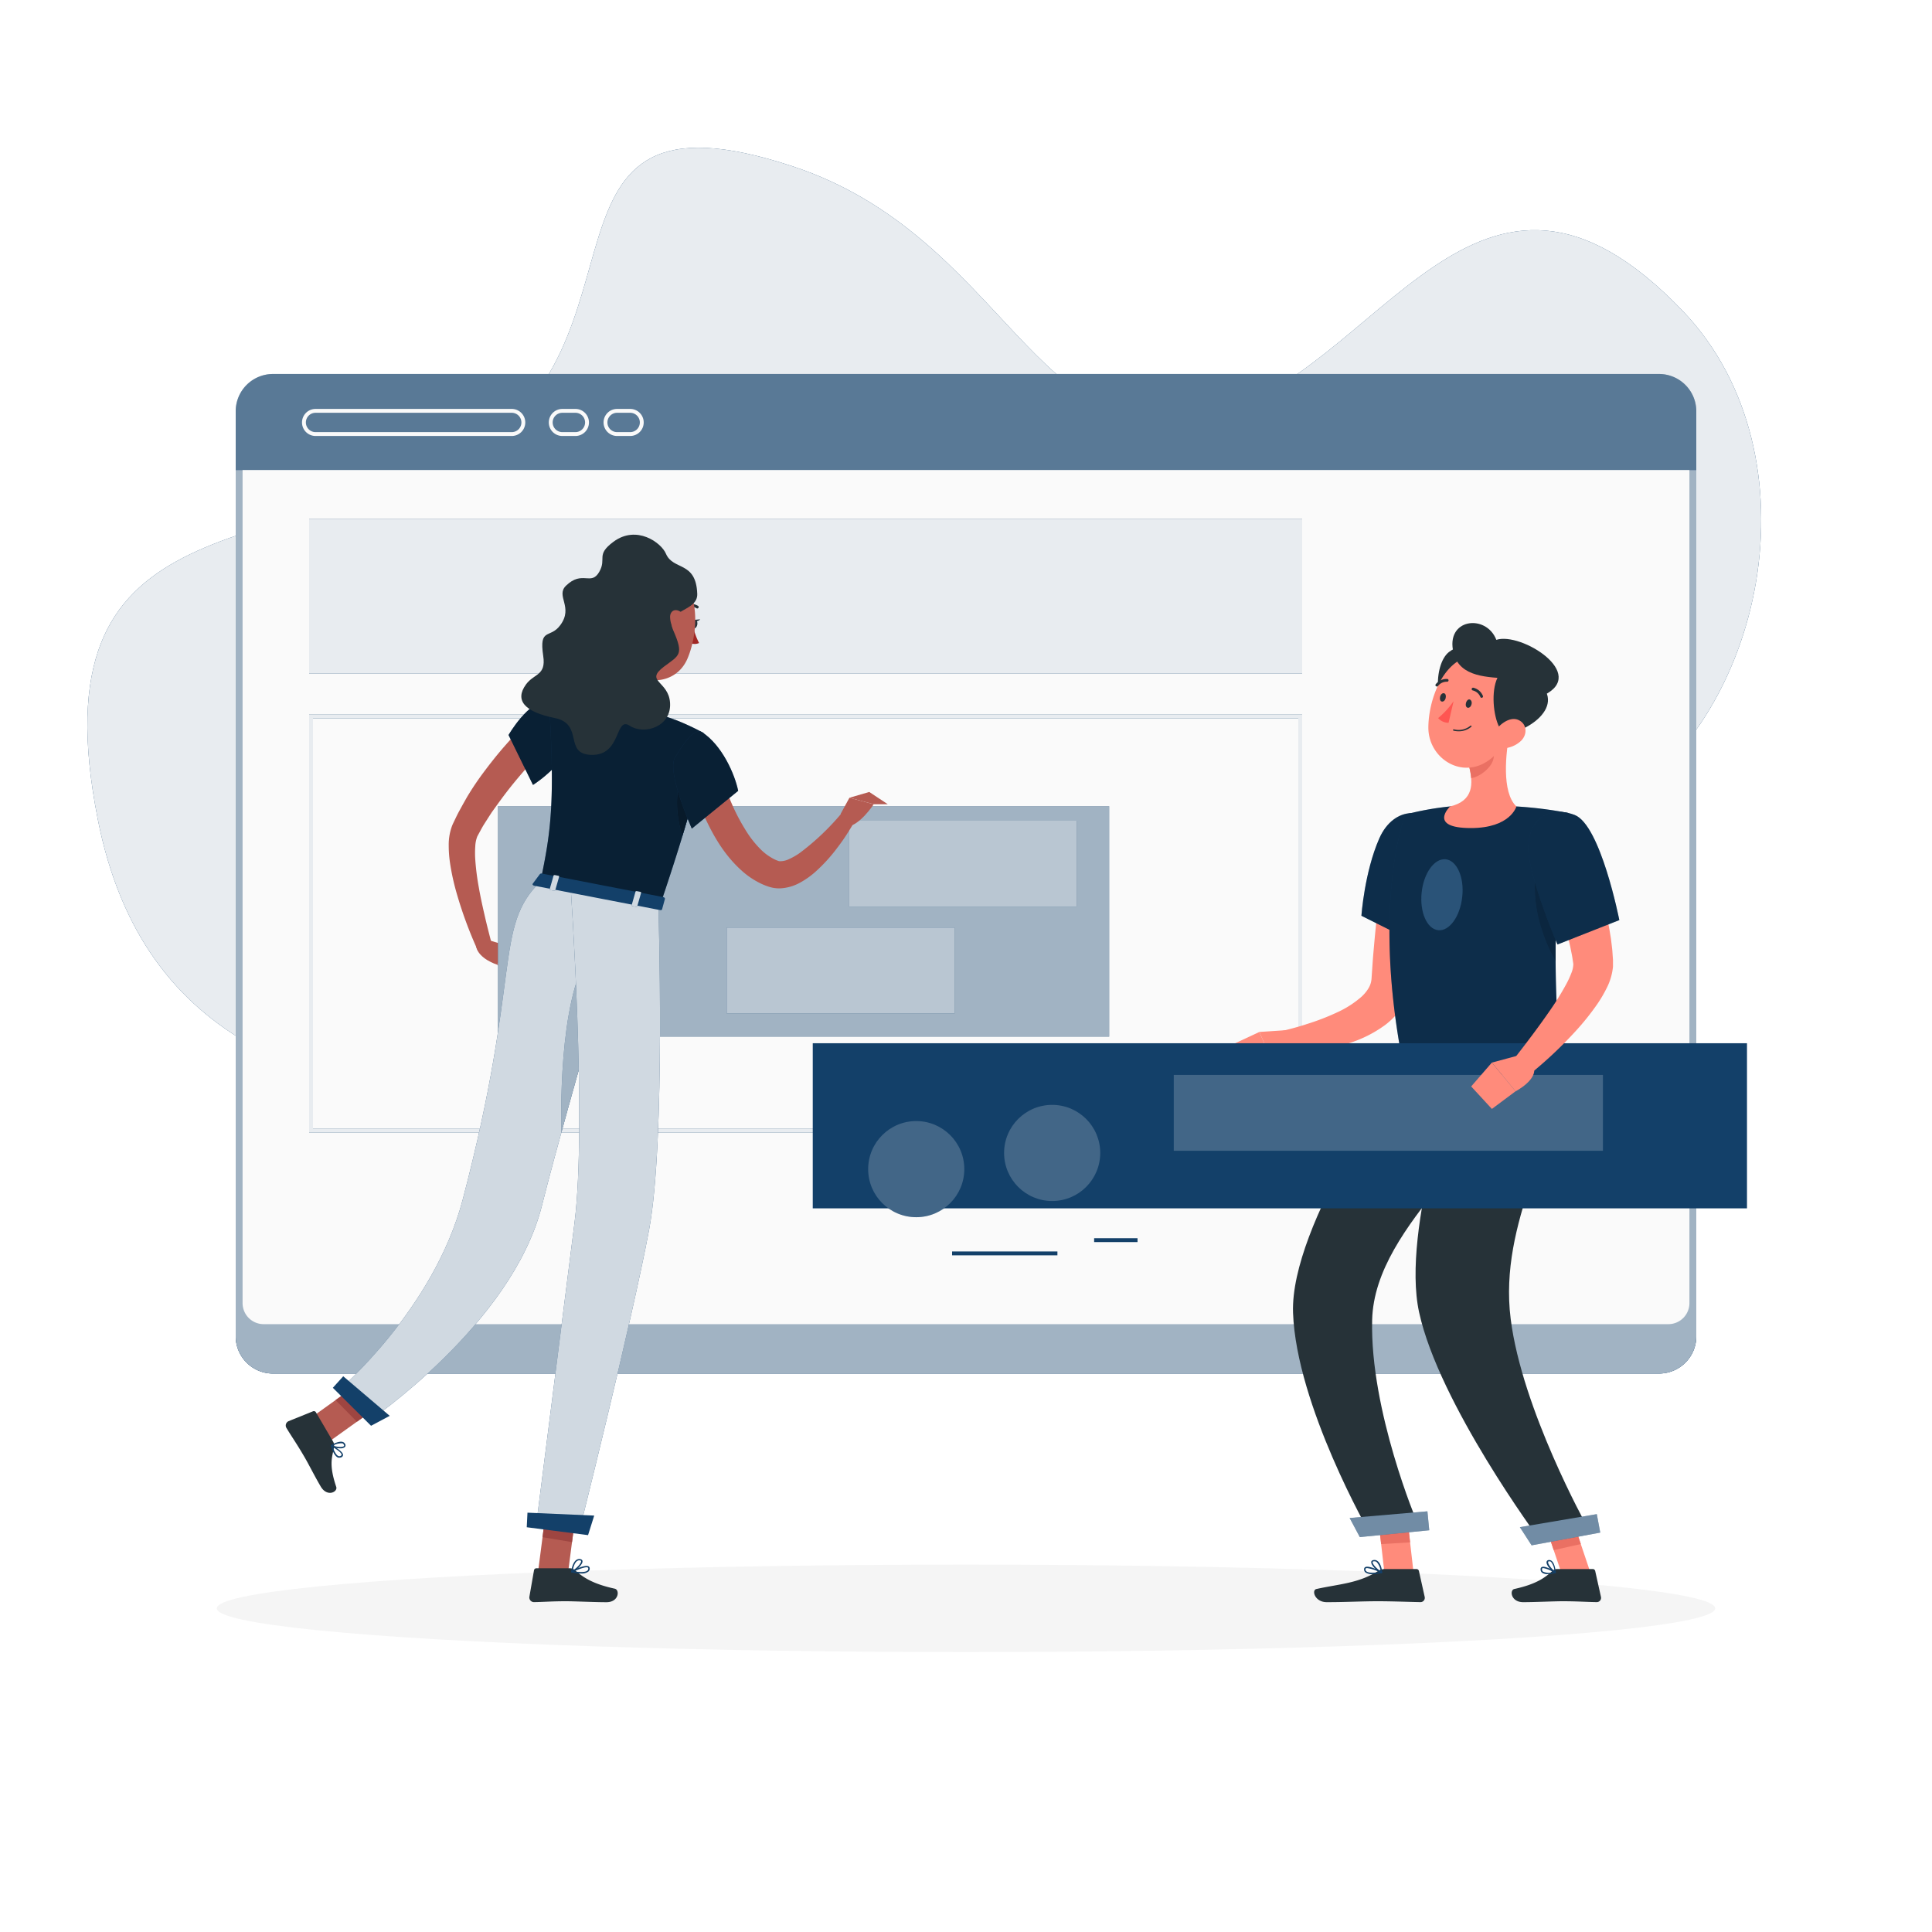 <svg class="animated" id="freepik_stories-setup" xmlns="http://www.w3.org/2000/svg" viewBox="0 0 500 500" version="1.1" xmlns:xlink="http://www.w3.org/1999/xlink" xmlns:svgjs="http://svgjs.com/svgjs"><style>svg#freepik_stories-setup:not(.animated) .animable {opacity: 0;}svg#freepik_stories-setup.animated #freepik--background-simple--inject-569 {animation: 6s Infinite  linear heartbeat;animation-delay: 0s;}svg#freepik_stories-setup.animated #freepik--Window--inject-569 {animation: 6s Infinite  linear floating;animation-delay: 0s;}svg#freepik_stories-setup.animated #freepik--Character--inject-569 {animation: 6s Infinite  linear wind;animation-delay: 0s;}svg#freepik_stories-setup.animated #freepik--character--inject-569 {animation: 6s Infinite  linear wind;animation-delay: 0s;}            @keyframes heartbeat {                0% {                    transform: scale(1);                }                10% {                    transform: scale(1.1);                }                30% {                    transform: scale(1);                }                40% {                    transform: scale(1);                }                50% {                    transform: scale(1.1);                }                60% {                    transform: scale(1);                }                100% {                    transform: scale(1);                }            }                    @keyframes floating {                0% {                    opacity: 1;                    transform: translateY(0px);                }                50% {                    transform: translateY(-10px);                }                100% {                    opacity: 1;                    transform: translateY(0px);                }            }                    @keyframes wind {                0% {                    transform: rotate( 0deg );                }                25% {                    transform: rotate( 1deg );                }                75% {                    transform: rotate( -1deg );                }            }        </style><g id="freepik--background-simple--inject-569" class="animable" style="transform-origin: 239.206px 163.12px;"><path d="M119.7,117.94c-51,26.76-110.49,12.37-94.41,94,11.76,59.77,58.45,71.76,110.17,75.24,54.27,3.66,86-4.2,126.71-35.89,50.35-39.18,101.8-12.16,153.49-41,41.57-23.2,55.19-92.65,20-129.64C382,24.41,357.3,97.25,312.49,108.05,268.24,118.71,259.86,61,205,43,132.87,19.26,172,90.47,119.7,117.94Z" style="fill: #134069; transform-origin: 239.206px 163.12px;" id="elr9i13xv0nrp" class="animable"></path><g id="el55mjkasr1zh"><path d="M119.7,117.94c-51,26.76-110.49,12.37-94.41,94,11.76,59.77,58.45,71.76,110.17,75.24,54.27,3.66,86-4.2,126.71-35.89,50.35-39.18,101.8-12.16,153.49-41,41.57-23.2,55.19-92.65,20-129.64C382,24.41,357.3,97.25,312.49,108.05,268.24,118.71,259.86,61,205,43,132.87,19.26,172,90.47,119.7,117.94Z" style="fill: rgb(255, 255, 255); opacity: 0.9; transform-origin: 239.206px 163.12px;" class="animable" id="elek5f1sru91j"></path></g></g><g id="freepik--Shadow--inject-569" class="animable" style="transform-origin: 250px 416.24px;"><ellipse cx="250" cy="416.24" rx="193.89" ry="11.32" style="fill: rgb(245, 245, 245); transform-origin: 250px 416.24px;" id="el8vlq56tws66" class="animable"></ellipse></g><g id="freepik--Window--inject-569" class="animable" style="transform-origin: 250px 226.13px;"><path d="M429.39,96.79H70.62A9.65,9.65,0,0,0,61,106.4V345.86a9.64,9.64,0,0,0,9.62,9.61H429.39a9.64,9.64,0,0,0,9.61-9.61V106.4A9.65,9.65,0,0,0,429.39,96.79Z" style="fill: #134069; transform-origin: 250px 226.13px;" id="elokxk2levs" class="animable"></path><g id="elf0wo9840cve"><path d="M429.39,96.79H70.62A9.65,9.65,0,0,0,61,106.4V345.86a9.64,9.64,0,0,0,9.62,9.61H429.39a9.64,9.64,0,0,0,9.61-9.61V106.4A9.65,9.65,0,0,0,429.39,96.79Z" style="fill: rgb(255, 255, 255); opacity: 0.3; transform-origin: 250px 226.13px;" class="animable" id="elb7kt23w52dt"></path></g><path d="M132.44,112.83H81.66a3.5,3.5,0,0,1,0-7h50.78a3.5,3.5,0,0,1,0,7Zm-50.78-6a2.5,2.5,0,0,0,0,5h50.78a2.5,2.5,0,0,0,0-5Z" style="fill: rgb(250, 250, 250); transform-origin: 107.05px 109.33px;" id="elqviy5nap7yj" class="animable"></path><path d="M148.92,112.83h-3.39a3.5,3.5,0,0,1,0-7h3.39a3.5,3.5,0,0,1,0,7Zm-3.39-6a2.5,2.5,0,0,0,0,5h3.39a2.5,2.5,0,0,0,0-5Z" style="fill: rgb(250, 250, 250); transform-origin: 147.225px 109.33px;" id="el8rhzrbs6f24" class="animable"></path><path d="M163.09,112.83H159.7a3.5,3.5,0,0,1,0-7h3.39a3.5,3.5,0,0,1,0,7Zm-3.39-6a2.5,2.5,0,0,0,0,5h3.39a2.5,2.5,0,0,0,0-5Z" style="fill: rgb(250, 250, 250); transform-origin: 161.395px 109.33px;" id="els1tcxifwzsc" class="animable"></path><path d="M61,121.65V345.86a9.64,9.64,0,0,0,9.62,9.61H429.39a9.64,9.64,0,0,0,9.61-9.61V121.65Z" style="fill: #134069; transform-origin: 250px 238.56px;" id="elg6eyfvpndp6" class="animable"></path><g id="ela8vie57qo2l"><path d="M61,121.65V345.86a9.64,9.64,0,0,0,9.62,9.61H429.39a9.64,9.64,0,0,0,9.61-9.61V121.65Z" style="fill: rgb(255, 255, 255); opacity: 0.6; transform-origin: 250px 238.56px;" class="animable" id="elf54eh1p9id6"></path></g><path d="M62.78,121.65V337.23a5.45,5.45,0,0,0,5.45,5.46H431.77a5.45,5.45,0,0,0,5.45-5.46V121.65Z" style="fill: rgb(250, 250, 250); transform-origin: 250px 232.17px;" id="ell7sy0bxm81l" class="animable"></path><path d="M80,134.34v40H337v-40Z" style="fill: #134069; transform-origin: 208.5px 154.34px;" id="elldnjh9ojdqm" class="animable"></path><g id="elwy0rmb1sl1"><path d="M80,134.34v40H337v-40Z" style="fill: rgb(255, 255, 255); opacity: 0.9; transform-origin: 208.5px 154.34px;" class="animable" id="elnitlbqzie2g"></path></g><path d="M336,185.94v106.2H81V185.94H336m1-1H80v108.2H337V184.94Z" style="fill: #134069; transform-origin: 208.5px 239.04px;" id="el692xa4h41mk" class="animable"></path><g id="elzoecadcaqp"><path d="M336,185.94v106.2H81V185.94H336m1-1H80v108.2H337V184.94Z" style="fill: rgb(255, 255, 255); opacity: 0.9; transform-origin: 208.5px 239.04px;" class="animable" id="el9jsoukxz8ch"></path></g></g><g id="freepik--Character--inject-569" class="animable" style="transform-origin: 331.23px 287.945px;"><polygon points="365.82 406.94 358.28 406.94 356.27 389.47 363.82 389.47 365.82 406.94" style="fill: rgb(255, 139, 123); transform-origin: 361.045px 398.205px;" id="eleuqueahncjk" class="animable"></polygon><polygon points="411.58 406.94 404.04 406.94 398.16 389.47 405.7 389.47 411.58 406.94" style="fill: rgb(255, 139, 123); transform-origin: 404.87px 398.205px;" id="el7y7rpd7zvhb" class="animable"></polygon><path d="M403,406.06h9.2a.66.66,0,0,1,.64.52l1.49,6.7a1.11,1.11,0,0,1-1.1,1.35c-3-.05-5.12-.23-8.85-.23-2.29,0-7,.24-10.18.24s-3.58-3.13-2.29-3.41c5.82-1.28,8-3,9.87-4.7A1.82,1.82,0,0,1,403,406.06Z" style="fill: rgb(38, 50, 56); transform-origin: 402.79px 410.35px;" id="elo4nyqyzhiz" class="animable"></path><path d="M358.33,406.06h8.24a.67.67,0,0,1,.65.52l1.49,6.7a1.11,1.11,0,0,1-1.09,1.35c-3-.05-7.27-.23-11-.23-4.37,0-8.14.24-13.26.24-3.1,0-4-3.13-2.66-3.41,5.9-1.3,10.72-1.43,15.82-4.58A3.48,3.48,0,0,1,358.33,406.06Z" style="fill: rgb(38, 50, 56); transform-origin: 354.417px 410.35px;" id="el4mtc6fmd58q" class="animable"></path><path d="M370.15,219.75c-.75,5.84-1.57,11.71-2.44,17.55l-2.61,17.76a15.26,15.26,0,0,1-2.54,6,19.31,19.31,0,0,1-4.12,4.23,31.9,31.9,0,0,1-9.18,4.64,55.55,55.55,0,0,1-9.27,2.18c-1.55.24-3.09.4-4.64.53s-3.05.21-4.7.21l-.51-5.64c2.69-.62,5.54-1.34,8.21-2.23a60.94,60.94,0,0,0,7.74-3,25.52,25.52,0,0,0,6.29-4.05,9.73,9.73,0,0,0,1.87-2.31,5.62,5.62,0,0,0,.69-2.19l.29-4.21c.1-1.5.24-3,.37-4.48q.39-4.47.89-8.92c.65-5.93,1.42-11.82,2.34-17.73Z" style="fill: rgb(255, 139, 123); transform-origin: 350.145px 245.47px;" id="el7ckh2rqxod" class="animable"></path><path d="M372.64,216c2.54,6.75-3.55,29.38-3.55,29.38L352.33,237s.79-11.28,4.62-20S369.85,208.56,372.64,216Z" style="fill: #134069; transform-origin: 362.795px 227.908px;" id="elbu92wydqawh" class="animable"></path><g id="elejkxc7krnv"><path d="M372.64,216c2.54,6.75-3.55,29.38-3.55,29.38L352.33,237s.79-11.28,4.62-20S369.85,208.56,372.64,216Z" style="opacity: 0.3; transform-origin: 362.795px 227.908px;" class="animable" id="el96xt9tqn63j"></path></g><path d="M334.15,266.52l-8.23.55,3.85,8.83a7.24,7.24,0,0,0,6.77-5.29Z" style="fill: rgb(255, 139, 123); transform-origin: 331.23px 271.21px;" id="ell6p2l1s51gb" class="animable"></path><polygon points="318.49 270.54 323.06 276.72 329.76 275.9 325.92 267.07 318.49 270.54" style="fill: rgb(255, 139, 123); transform-origin: 324.125px 271.895px;" id="el0cu8k3vm2drv" class="animable"></polygon><polygon points="356.28 389.47 357.44 399.61 364.94 399.16 363.82 389.47 356.28 389.47" style="fill: rgb(234, 112, 99); transform-origin: 360.61px 394.54px;" id="el1goij1hbss9" class="animable"></polygon><polygon points="405.71 389.47 398.16 389.47 402.1 401.17 409.12 399.6 405.71 389.47" style="fill: rgb(234, 112, 99); transform-origin: 403.64px 395.32px;" id="el52ymvj58s9v" class="animable"></polygon><path d="M363.68,210.8s-8.9,22.78-.45,65.21h40.35c.28-6.2-3.61-36.41,2.36-65.6a104.05,104.05,0,0,0-13.5-1.7,146.52,146.52,0,0,0-17.16,0A75.3,75.3,0,0,0,363.68,210.8Z" style="fill: #134069; transform-origin: 382.764px 242.234px;" id="el61fc7z5cn4r" class="animable"></path><g id="elex57u710isb"><path d="M363.68,210.8s-8.9,22.78-.45,65.21h40.35c.28-6.2-3.61-36.41,2.36-65.6a104.05,104.05,0,0,0-13.5-1.7,146.52,146.52,0,0,0-17.16,0A75.3,75.3,0,0,0,363.68,210.8Z" style="opacity: 0.3; transform-origin: 382.764px 242.234px;" class="animable" id="eluws8cw8a7k"></path></g><path d="M378.42,232.12c-.54,5.06-3.32,8.92-6.22,8.61s-4.81-4.66-4.28-9.73,3.33-8.92,6.22-8.62S379,227.05,378.42,232.12Z" style="fill: #134069; transform-origin: 373.177px 231.556px;" id="elmmflgdxfsk" class="animable"></path><g id="elwb591g5e0j"><path d="M378.42,232.12c-.54,5.06-3.32,8.92-6.22,8.61s-4.81-4.66-4.28-9.73,3.33-8.92,6.22-8.62S379,227.05,378.42,232.12Z" style="fill: rgb(255, 255, 255); opacity: 0.1; transform-origin: 373.177px 231.556px;" class="animable" id="elz7k6az0e94f"></path></g><path d="M397.72,224.36c1.32-6.66,3.88-5.51,6.32-2.23a210.05,210.05,0,0,0-1.44,26.61C400.94,245.92,395.52,235.52,397.72,224.36Z" style="fill: #134069; transform-origin: 400.621px 234.123px;" id="el2ntjqdduvlq" class="animable"></path><g id="elfpwyikl6r0c"><path d="M397.72,224.36c1.32-6.66,3.88-5.51,6.32-2.23a210.05,210.05,0,0,0-1.44,26.61C400.94,245.92,395.52,235.52,397.72,224.36Z" style="opacity: 0.4; transform-origin: 400.621px 234.123px;" class="animable" id="elnzxx5o6ayba"></path></g><path d="M390.74,189.39c-1.08,5.52-2.16,15.63,1.7,19.32,0,0-1.51,5.59-11.77,5.59-11.27,0-5.39-5.59-5.39-5.59,6.16-1.47,6-6,4.93-10.33Z" style="fill: rgb(255, 139, 123); transform-origin: 383.093px 201.845px;" id="elmlv35gh58lh" class="animable"></path><path d="M386.44,193.06l-6.23,5.32a17.15,17.15,0,0,1,.53,3c2.35-.34,5.58-2.92,5.83-5.38A7.91,7.91,0,0,0,386.44,193.06Z" style="fill: rgb(234, 112, 99); transform-origin: 383.43px 197.22px;" id="eleoqb6widnvo" class="animable"></path><path d="M375,168.73c-4.15,3.23-4.12,16.12,2.17,16.39S382.89,162.63,375,168.73Z" style="fill: rgb(38, 50, 56); transform-origin: 376.789px 176.407px;" id="elrtmvxh52x5" class="animable"></path><path d="M392.34,182.87c-2.19,7.16-3.11,11.46-7.68,14.31-6.86,4.29-15-1.19-15-8.86,0-6.91,3.59-17.45,11.4-18.64A10.21,10.21,0,0,1,392.34,182.87Z" style="fill: rgb(255, 139, 123); transform-origin: 381.241px 184.123px;" id="elw7d2bw9fip" class="animable"></path><path d="M390.12,189.87c-4.21.66-6.51-21,3.53-16.21C407.92,180.49,396.94,188.81,390.12,189.87Z" style="fill: rgb(38, 50, 56); transform-origin: 393.574px 181.426px;" id="elr4czqzc9fzt" class="animable"></path><path d="M390.52,175.65c-5.19-.45-12.7-.23-14.33-6.64-2.27-8.94,8.42-10.26,11.06-3.42,6.36-2.09,23.88,8.83,12.21,14.37Z" style="fill: rgb(38, 50, 56); transform-origin: 389.626px 170.605px;" id="elfdh5hlnbn4e" class="animable"></path><path d="M393.7,191.67a7.14,7.14,0,0,1-5.05,2c-2.49-.05-3-2.45-1.74-4.43,1.17-1.79,3.87-3.91,6.08-2.9S395.33,190,393.7,191.67Z" style="fill: rgb(255, 139, 123); transform-origin: 390.524px 189.875px;" id="elw84q94sxuw" class="animable"></path><path d="M363.23,276s-29.42,40.77-28.59,63.77c.85,23.93,19.84,57,19.84,57l12.27-2.81s-12.21-28.81-11.64-52.31c.62-25.62,34.65-45.84,34.65-65.6Z" style="fill: rgb(38, 50, 56); transform-origin: 362.191px 336.385px;" id="elxypaydgpga" class="animable"></path><path d="M377.55,276s-15,42-10.29,63.61c5.14,23.65,31,58.6,31,58.6l12.35-3.4s-16.72-30.07-19.65-53.49c-3.19-25.41,12.66-46.42,12.66-65.32Z" style="fill: rgb(38, 50, 56); transform-origin: 388.477px 337.105px;" id="elqrallwgnqt" class="animable"></path><polygon points="396.38 399.93 414.14 396.63 413.25 391.86 393.34 395.23 396.38 399.93" style="fill: #134069; transform-origin: 403.74px 395.895px;" id="elsigdi2rpdlr" class="animable"></polygon><g id="el0sqypmauv11e"><polygon points="396.38 399.93 414.14 396.63 413.25 391.86 393.34 395.23 396.38 399.93" style="fill: rgb(255, 255, 255); opacity: 0.4; transform-origin: 403.74px 395.895px;" class="animable" id="el9mc6o2ykjtt"></polygon></g><polygon points="351.92 397.8 369.89 396.03 369.41 391.13 349.29 392.86 351.92 397.8" style="fill: #134069; transform-origin: 359.59px 394.465px;" id="elqr8yp32knqf" class="animable"></polygon><g id="elqfxnh589fy"><polygon points="351.92 397.8 369.89 396.03 369.41 391.13 349.29 392.86 351.92 397.8" style="fill: rgb(255, 255, 255); opacity: 0.4; transform-origin: 359.59px 394.465px;" class="animable" id="elq8zuzrq7sa"></polygon></g><path d="M380.83,182.26c-.14.59-.57,1-1,.9s-.59-.65-.44-1.24.57-1,.95-.9S381,181.67,380.83,182.26Z" style="fill: rgb(38, 50, 56); transform-origin: 380.108px 182.09px;" id="elbtm5eg8dafd" class="animable"></path><path d="M374.14,180.65c-.14.59-.57,1-1,.91s-.58-.65-.44-1.24.57-1,1-.91S374.28,180.06,374.14,180.65Z" style="fill: rgb(38, 50, 56); transform-origin: 373.42px 180.485px;" id="el1k31yhtrng1" class="animable"></path><path d="M376.19,181.46a21.62,21.62,0,0,1-4,4.38,3.51,3.51,0,0,0,2.7,1.21Z" style="fill: rgb(255, 86, 82); transform-origin: 374.19px 184.255px;" id="el56gdfy6dlbb" class="animable"></path><path d="M377.52,189.26a6,6,0,0,1-1.34-.16.19.19,0,0,1-.13-.22.18.18,0,0,1,.22-.13,4.8,4.8,0,0,0,4.26-.92.18.18,0,0,1,.25,0,.17.17,0,0,1,0,.25A5,5,0,0,1,377.52,189.26Z" style="fill: rgb(38, 50, 56); transform-origin: 378.44px 188.52px;" id="elwk13qw2dv6" class="animable"></path><path d="M383.44,180.59a.35.35,0,0,1-.32-.21,2.84,2.84,0,0,0-1.95-1.69.36.36,0,0,1,.12-.71,3.53,3.53,0,0,1,2.48,2.11.35.35,0,0,1-.18.47A.27.27,0,0,1,383.44,180.59Z" style="fill: rgb(38, 50, 56); transform-origin: 382.336px 179.283px;" id="eloayvur0ssyr" class="animable"></path><path d="M371.85,177.66a.34.34,0,0,1-.23-.08.35.35,0,0,1-.05-.5,3.55,3.55,0,0,1,3-1.36.36.36,0,0,1,.31.4.36.36,0,0,1-.39.31,2.88,2.88,0,0,0-2.34,1.1A.34.34,0,0,1,371.85,177.66Z" style="fill: rgb(38, 50, 56); transform-origin: 373.185px 176.688px;" id="elvziqxwtmcko" class="animable"></path><g id="elj6q9exun18d"><rect x="246.4" y="323.88" width="27.26" height="1" style="fill: #134069; transform-origin: 260.03px 324.38px; transform: rotate(-6.79deg);" class="animable" id="elwej05zgi5k7"></rect></g><g id="elvgm9is7p6s"><rect x="283.16" y="320.45" width="11.23" height="1" style="fill: #134069; transform-origin: 288.775px 320.95px; transform: rotate(-6.85deg);" class="animable" id="el7wz2fljdnzv"></rect></g><g id="elj9w21xcm8r"><rect x="210.34" y="269.99" width="241.78" height="42.73" style="fill: #134069; transform-origin: 331.23px 291.355px; transform: rotate(-6.8deg);" class="animable" id="eltsg1mv9h54o"></rect></g><g id="elx3mkdsft19l"><rect x="303.77" y="278.19" width="111.07" height="19.63" style="fill: #134069; transform-origin: 359.305px 288.005px; transform: rotate(-6.8deg);" class="animable" id="elveuqfxdboib"></rect></g><g id="el1ksqi7ko5wn"><rect x="303.77" y="278.19" width="111.07" height="19.63" style="fill: rgb(255, 255, 255); opacity: 0.2; transform-origin: 359.305px 288.005px; transform: rotate(-6.8deg);" class="animable" id="elz40p1lkkjfr"></rect></g><g id="elpcos6216bf"><circle cx="237.12" cy="302.57" r="12.44" style="fill: #134069; transform-origin: 237.12px 302.57px; transform: rotate(-38.68deg);" class="animable" id="elleru7kaox4"></circle></g><g id="eled97uvk9xza"><circle cx="237.12" cy="302.57" r="12.44" style="fill: rgb(255, 255, 255); opacity: 0.2; transform-origin: 237.12px 302.57px; transform: rotate(-38.68deg);" class="animable" id="elkntunzbkh2e"></circle></g><g id="elk59lm5wxgb8"><circle cx="272.3" cy="298.38" r="12.44" style="fill: #134069; transform-origin: 272.3px 298.38px; transform: rotate(-52.45deg);" class="animable" id="elt80opxlb8r"></circle></g><g id="elqxk03eznd4n"><circle cx="272.3" cy="298.38" r="12.44" style="fill: rgb(255, 255, 255); opacity: 0.2; transform-origin: 272.3px 298.38px; transform: rotate(-52.45deg);" class="animable" id="eldhn12pxa87a"></circle></g><path d="M408.82,216.28c.66,1.4,1.2,2.64,1.72,4s1,2.63,1.52,4c1,2.65,1.83,5.34,2.58,8.09a85.18,85.18,0,0,1,1.91,8.39l.36,2.15.26,2.19c.1.73.14,1.48.19,2.22l.08,1.12,0,.28,0,.46c0,.36,0,.67,0,1a15.52,15.52,0,0,1-1.68,5.63,34.12,34.12,0,0,1-2.4,4.07,66.18,66.18,0,0,1-5.41,6.78,108.38,108.38,0,0,1-12.2,11.48l-4-4c3.26-4.17,6.52-8.48,9.47-12.76a70.76,70.76,0,0,0,4-6.46,23.61,23.61,0,0,0,1.45-3.1,6.6,6.6,0,0,0,.5-2.15s0-.05,0,0,0,.06,0,0l0-.23-.14-.9c-.09-.61-.17-1.2-.31-1.82l-.36-1.82-.43-1.84c-.61-2.45-1.3-4.91-2.09-7.36s-1.65-4.9-2.56-7.34c-.45-1.22-.91-2.43-1.39-3.64L398.42,221Z" style="fill: rgb(255, 139, 123); transform-origin: 404.595px 247.21px;" id="elxybn9861cc8" class="animable"></path><path d="M407.52,210.91c6.73,2.59,11.56,27.21,11.56,27.21l-16,6.31s-5.37-12.37-7.18-21.52C394,213.28,399.88,208,407.52,210.91Z" style="fill: #134069; transform-origin: 407.31px 227.271px;" id="elf5eq9ov5dl" class="animable"></path><g id="ellioi6bqtevs"><path d="M407.52,210.91c6.73,2.59,11.56,27.21,11.56,27.21l-16,6.31s-5.37-12.37-7.18-21.52C394,213.28,399.88,208,407.52,210.91Z" style="opacity: 0.3; transform-origin: 407.31px 227.271px;" class="animable" id="elo19m8c0n2g9"></path></g><path d="M400.54,407.38a2.34,2.34,0,0,1-1.46-.38,1.1,1.1,0,0,1-.37-.95.55.55,0,0,1,.31-.5c.84-.43,3.27,1.06,3.54,1.24a.16.16,0,0,1,.08.18.17.17,0,0,1-.13.14A8.68,8.68,0,0,1,400.54,407.38Zm-1.12-1.56a.43.43,0,0,0-.24.05c-.05,0-.1.07-.11.21a.71.71,0,0,0,.24.64,3.61,3.61,0,0,0,2.68.14A7.3,7.3,0,0,0,399.42,405.82Z" style="fill: #134069; transform-origin: 400.674px 406.429px;" id="elg2ah7dhncv9" class="animable"></path><path d="M402.47,407.12a.16.16,0,0,1-.09,0c-.78-.42-2.29-2.07-2.13-2.91a.58.58,0,0,1,.57-.47,1,1,0,0,1,.76.23c.88.71,1.06,2.89,1.07,3a.21.21,0,0,1-.08.17A.19.19,0,0,1,402.47,407.12ZM401,404.06h-.09c-.23,0-.25.14-.26.18-.09.5.87,1.75,1.65,2.34a4.34,4.34,0,0,0-.89-2.37A.67.67,0,0,0,401,404.06Z" style="fill: #134069; transform-origin: 401.444px 405.437px;" id="el6lzxn41io3r" class="animable"></path><path d="M355.2,407.38a2.88,2.88,0,0,1-1.84-.46,1,1,0,0,1-.33-.87.58.58,0,0,1,.29-.48c.92-.51,3.95,1,4.3,1.21a.18.18,0,0,1,.09.18.17.17,0,0,1-.14.15A12.58,12.58,0,0,1,355.2,407.38Zm-1.37-1.56a.62.62,0,0,0-.33.07.22.22,0,0,0-.12.19.68.68,0,0,0,.22.57c.46.41,1.71.49,3.37.21A9.72,9.72,0,0,0,353.83,405.82Z" style="fill: #134069; transform-origin: 355.367px 406.429px;" id="el3zoyahmrtfb" class="animable"></path><path d="M357.53,407.12l-.07,0c-.91-.41-2.71-2-2.58-2.89,0-.2.18-.45.67-.5a1.28,1.28,0,0,1,1,.3c1,.79,1.16,2.82,1.17,2.91a.16.16,0,0,1-.07.16A.21.21,0,0,1,357.53,407.12Zm-1.84-3.06h-.1c-.33,0-.35.16-.35.2-.09.52,1.14,1.8,2.07,2.36a4.22,4.22,0,0,0-1-2.33A.92.92,0,0,0,355.69,404.06Z" style="fill: #134069; transform-origin: 356.298px 405.421px;" id="el4y05lua39yc" class="animable"></path><path d="M393.5,273l-7.4,2,6.13,7.43s5.93-3.07,4.65-6.4Z" style="fill: rgb(255, 139, 123); transform-origin: 391.58px 277.715px;" id="elpq3g0a8elj" class="animable"></path><polygon points="380.74 281.17 386.1 286.99 392.23 282.42 386.1 274.99 380.74 281.17" style="fill: rgb(255, 139, 123); transform-origin: 386.485px 280.99px;" id="elxggpoyse29i" class="animable"></polygon></g><g id="freepik--character--inject-569" class="animable" style="transform-origin: 180.847px 276.514px;"><path d="M141.63,193c-1.67,1.7-3.46,3.59-5.11,5.47s-3.3,3.81-4.85,5.79-3,4-4.43,6l-1,1.55-1,1.57c-.33.53-.62,1.06-.91,1.6l-.79,1.45a7.91,7.91,0,0,0-.54,2.6,24.67,24.67,0,0,0,0,3.44,64.39,64.39,0,0,0,.95,7.37c.43,2.49,1,5,1.57,7.48s1.23,5,1.88,7.47l-3.66,1.37a106,106,0,0,1-5.56-15,60.13,60.13,0,0,1-1.74-8,30.68,30.68,0,0,1-.31-4.37,14,14,0,0,1,.86-5.06c.22-.55.35-.77.5-1.1l.45-.94c.3-.63.61-1.25.94-1.85l1-1.82,1-1.77a76,76,0,0,1,4.56-6.75c1.62-2.16,3.3-4.28,5.07-6.3s3.56-4,5.61-5.92Z" style="fill: rgb(181, 91, 82); transform-origin: 128.879px 216.72px;" id="el0xsh2dzzxz4" class="animable"></path><path d="M142.05,181.09c-5.35.24-10.44,9.13-10.44,9.13l6.33,12.92s10.33-6.46,10.46-14.31C148.48,183.73,147.32,180.85,142.05,181.09Z" style="fill: #134069; transform-origin: 140.007px 192.108px;" id="el1bkd3rrg0ey" class="animable"></path><g id="eloqigeuz4ez"><path d="M142.05,181.09c-5.35.24-10.44,9.13-10.44,9.13l6.33,12.92s10.33-6.46,10.46-14.31C148.48,183.73,147.32,180.85,142.05,181.09Z" style="opacity: 0.5; transform-origin: 140.007px 192.108px;" class="animable" id="elrgpg2a0dul9"></path></g><path d="M126.39,243.29l6.52,1.94-4.34,4.39s-4.69-1.45-5.35-4.64Z" style="fill: rgb(181, 91, 82); transform-origin: 128.065px 246.455px;" id="els2j5zzq5hbg" class="animable"></path><polygon points="136.85 250.24 135.76 254.44 128.57 249.62 132.91 245.23 136.85 250.24" style="fill: rgb(181, 91, 82); transform-origin: 132.71px 249.835px;" id="el3d4z65hbudb" class="animable"></polygon><g id="elq5iq4ngjug"><rect x="128.87" y="208.64" width="158.18" height="59.64" style="fill: #134069; transform-origin: 207.96px 238.46px; transform: rotate(-1.37deg);" class="animable" id="elnu9rice99be"></rect></g><g id="elx47h4yvptsg"><rect x="128.87" y="208.64" width="158.18" height="59.64" style="fill: rgb(255, 255, 255); opacity: 0.6; transform-origin: 207.96px 238.46px; transform: rotate(-1.37deg);" class="animable" id="eltqqta6kfz9a"></rect></g><g id="eldekuerpi77l"><rect x="219.67" y="212.4" width="58.97" height="22.23" style="fill: #134069; transform-origin: 249.155px 223.515px; transform: rotate(-1.37deg);" class="animable" id="elisxzb330hv"></rect></g><g id="ell7lrt5xhxm"><rect x="219.67" y="212.4" width="58.97" height="22.23" style="fill: rgb(255, 255, 255); opacity: 0.7; transform-origin: 249.155px 223.515px; transform: rotate(-1.37deg);" class="animable" id="elljlzaknhl3e"></rect></g><g id="el77kqfbcwk0o"><rect x="188.07" y="240.06" width="58.97" height="22.23" style="fill: #134069; transform-origin: 217.555px 251.175px; transform: rotate(-1.37deg);" class="animable" id="el8ykncbt5x2n"></rect></g><g id="el4ibhkjplqwf"><rect x="188.07" y="240.06" width="58.97" height="22.23" style="fill: rgb(255, 255, 255); opacity: 0.7; transform-origin: 217.555px 251.175px; transform: rotate(-1.37deg);" class="animable" id="elz718qdpobj9"></rect></g><path d="M179,161.39c-.1.61.14,1.17.54,1.24s.81-.35.92-1-.15-1.17-.55-1.25S179.05,160.77,179,161.39Z" style="fill: rgb(38, 50, 56); transform-origin: 179.731px 161.504px;" id="eln8eaxexxz9" class="animable"></path><path d="M179.68,160.42l1.54-.14S180.28,161.28,179.68,160.42Z" style="fill: rgb(38, 50, 56); transform-origin: 180.45px 160.525px;" id="elr1q96jwtv2k" class="animable"></path><path d="M179.37,162.08a17.19,17.19,0,0,0,1.55,4.33,2.71,2.71,0,0,1-2.26,0Z" style="fill: rgb(160, 39, 36); transform-origin: 179.79px 164.368px;" id="el2mxmv0oc4b9" class="animable"></path><path d="M180.45,157.47a.34.34,0,0,1-.17-.05,3,3,0,0,0-2.69-.16.36.36,0,0,1-.49-.16.35.35,0,0,1,.15-.49,3.71,3.71,0,0,1,3.37.17.36.36,0,0,1,.15.49A.35.35,0,0,1,180.45,157.47Z" style="fill: rgb(38, 50, 56); transform-origin: 178.933px 156.877px;" id="elzyw70owu8j" class="animable"></path><path d="M159.41,166.43c.15,4.67-.33,13.09-4,15.47,0,0,.48,4.81,8.89,6.43,9.24,1.79,5.17-3.7,5.17-3.7-4.85-2.18-4.1-5.87-2.64-9.2Z" style="fill: rgb(181, 91, 82); transform-origin: 162.886px 177.559px;" id="el8stgo1go61" class="animable"></path><path d="M184.59,193.68c.58,2.33,1.31,4.88,2.11,7.28s1.7,4.8,2.71,7.11a51.21,51.21,0,0,0,3.44,6.58,26.64,26.64,0,0,0,4.31,5.46A14,14,0,0,0,199.7,222a9.67,9.67,0,0,0,1.33.66l.42.16a1.59,1.59,0,0,0,.34.06,5.11,5.11,0,0,0,2.32-.5,17.21,17.21,0,0,0,2.89-1.65A64.48,64.48,0,0,0,218,210.23l3.26,2.17c-.69,1.26-1.4,2.41-2.15,3.58s-1.55,2.29-2.4,3.4a42.08,42.08,0,0,1-5.77,6.32,21.63,21.63,0,0,1-3.82,2.69,11.74,11.74,0,0,1-5.36,1.52,9.35,9.35,0,0,1-1.65-.14,9.81,9.81,0,0,1-1.5-.41,16.35,16.35,0,0,1-2.3-1,20.85,20.85,0,0,1-4-2.72c-4.75-4.13-7.65-9.23-10-14.33a72.13,72.13,0,0,1-3.09-7.82,75.1,75.1,0,0,1-2.28-8.13Z" style="fill: rgb(181, 91, 82); transform-origin: 199.1px 211.795px;" id="elyuqnj5rzi1m" class="animable"></path><path d="M217.56,210.62l2.27-4.16,6.3,1.67s-3.78,5.75-7,5.76Z" style="fill: rgb(181, 91, 82); transform-origin: 221.845px 210.175px;" id="eldrtkacy67f7" class="animable"></path><polygon points="224.96 204.96 229.75 208.13 226.13 208.13 219.82 206.46 224.96 204.96" style="fill: rgb(181, 91, 82); transform-origin: 224.785px 206.545px;" id="el7izf8drrpdi" class="animable"></polygon><polygon points="139.3 406.4 147.02 406.96 149.31 389.24 141.59 388.67 139.3 406.4" style="fill: rgb(181, 91, 82); transform-origin: 144.305px 397.815px;" id="ellq9z1djoex" class="animable"></polygon><polygon points="78.56 368.28 83.89 374.01 98.36 363.65 93.02 357.92 78.56 368.28" style="fill: rgb(181, 91, 82); transform-origin: 88.46px 365.965px;" id="elcwcec47gmd8" class="animable"></polygon><path d="M86.23,373.12l-4.46-7.6a.61.61,0,0,0-.76-.28l-6.34,2.56a1.23,1.23,0,0,0-.53,1.77c1.59,2.62,2.49,3.81,4.45,7.15,1.2,2,2.76,5.18,4.42,8s4.48,1.39,4,.06c-2-5.95-1-7.68-.56-10.32A2.07,2.07,0,0,0,86.23,373.12Z" style="fill: rgb(38, 50, 56); transform-origin: 80.509px 375.772px;" id="el79e3o8iw1hk" class="animable"></path><path d="M147.5,405.87h-8.67a.62.62,0,0,0-.63.52L137,413.26a1.21,1.21,0,0,0,1.2,1.37c3-.05,4.49-.23,8.31-.23,2.35,0,7.2.25,10.44.25s3.49-3.21,2.15-3.5c-6-1.3-8.35-3.1-10.35-4.81A2,2,0,0,0,147.5,405.87Z" style="fill: rgb(38, 50, 56); transform-origin: 148.427px 410.26px;" id="elfosysopwmu" class="animable"></path><polygon points="149.31 389.24 148.04 399.1 140.41 397.82 141.59 388.68 149.31 389.24" style="fill: rgb(158, 69, 65); transform-origin: 144.86px 393.89px;" id="elxyun0ffavbs" class="animable"></polygon><polygon points="93.02 357.92 98.36 363.65 92.37 367.94 86.84 362.34 93.02 357.92" style="fill: rgb(158, 69, 65); transform-origin: 92.6px 362.93px;" id="el3pa3x946p4u" class="animable"></polygon><path d="M139.88,228.11l31,6C185.47,191,182,189.65,182,189.65a64.4,64.4,0,0,0-7-3.27l-.42-.15c-2-.73-2.4-.83-5.05-1.61-4.56-1.07-8.81-2-14.06-2.71l-1-.14c-.95-.12-1.89-.22-2.8-.31-.62-.07-1.23-.11-1.82-.15l-2-.11c-3.38-.16-5.8-.11-5.8-.11C143.76,208,142.47,215.69,139.88,228.11Z" style="fill: #134069; transform-origin: 161.12px 207.596px;" id="el5zx25xzi8ze" class="animable"></path><g id="elexbs64qm3o5"><path d="M139.88,228.11l31,6C185.47,191,182,189.65,182,189.65a64.4,64.4,0,0,0-7-3.27l-.42-.15c-2-.73-2.4-.83-5.05-1.61-4.56-1.07-8.81-2-14.06-2.71l-1-.14c-.95-.12-1.89-.22-2.8-.31-.62-.07-1.23-.11-1.82-.15l-2-.11c-3.38-.16-5.8-.11-5.8-.11C143.76,208,142.47,215.69,139.88,228.11Z" style="opacity: 0.5; transform-origin: 161.12px 207.596px;" class="animable" id="eln77z556lm4"></path></g><path d="M175.71,202.75a26.14,26.14,0,0,0,.91,13.51c2.57-8.42,4-14.18,4.82-18.12C179.07,197.83,176.54,198.6,175.71,202.75Z" style="fill: #134069; transform-origin: 178.328px 207.169px;" id="el99335ss4he" class="animable"></path><g id="elizlaykzfb7a"><path d="M175.71,202.75a26.14,26.14,0,0,0,.91,13.51c2.57-8.42,4-14.18,4.82-18.12C179.07,197.83,176.54,198.6,175.71,202.75Z" style="opacity: 0.6; transform-origin: 178.328px 207.169px;" class="animable" id="elagelf2s22gm"></path></g><path d="M181.71,189.5c5.17,3.37,8.46,10.88,9.33,15.17l-12,9.77s-6.53-14.58-4.39-18.3C176.9,192.26,179.76,188.23,181.71,189.5Z" style="fill: #134069; transform-origin: 182.63px 201.851px;" id="elhgvrlnbwzdo" class="animable"></path><g id="elr67k4ewwij"><path d="M181.71,189.5c5.17,3.37,8.46,10.88,9.33,15.17l-12,9.77s-6.53-14.58-4.39-18.3C176.9,192.26,179.76,188.23,181.71,189.5Z" style="opacity: 0.5; transform-origin: 182.63px 201.851px;" class="animable" id="elao6jme8ytq"></path></g><path d="M158.65,155.72c-.77,7.6-1.27,10.8,1.91,15.39,4.78,6.91,14.32,6.48,17.36-.67,2.74-6.43,3.55-17.78-3.35-22.2A10.22,10.22,0,0,0,158.65,155.72Z" style="fill: rgb(181, 91, 82); transform-origin: 168.999px 161.264px;" id="el81065dx8iqn" class="animable"></path><path d="M158.76,140.21c-4.67,3.46-1.68,4.29-3.67,7.78-2.13,3.74-4.37-.52-8.61,3.59-2.75,2.67,2,5.5-1.47,10.2-2.66,3.65-5.54.49-4.42,8,.77,5.11-2.36,4.47-4.47,7.36-3,4.14-.31,7.11,7.41,8.67s2.22,9.32,9.48,9.55c7.92.26,6.08-10.06,9.94-7.55s10.89.22,10.46-5.95c-.38-5.66-6.67-5.46-1.58-9.33,4-3,5.21-3,2.39-9.44-2.39-5.48,6.39-4.64,6.23-9.39-.3-8.57-6.23-6-8.1-10.39C171.14,140.43,164.74,135.77,158.76,140.21Z" style="fill: rgb(38, 50, 56); transform-origin: 157.687px 166.871px;" id="eln2t4otfuri" class="animable"></path><path d="M173.42,159.68a6.87,6.87,0,0,0,1.37,3.93c1.18,1.61,2.57,1.19,2.91-.29.31-1.33.07-3.77-1.44-4.89S173.43,158.09,173.42,159.68Z" style="fill: rgb(181, 91, 82); transform-origin: 175.619px 161.271px;" id="el9vuvxsy22km" class="animable"></path><path d="M162.67,232.53s-15.08,50.51-22.45,79.6c-7.78,30.7-44.88,55.71-44.88,55.71L87.43,360s24.8-20.93,32.33-49.58c15.29-58.14,7.93-70.46,20.12-82.28Z" style="fill: #134069; transform-origin: 125.05px 297.99px;" id="el3qd5eecqeg2" class="animable"></path><g id="eltsse1chnkwp"><path d="M162.67,232.53s-15.08,50.51-22.45,79.6c-7.78,30.7-44.88,55.71-44.88,55.71L87.43,360s24.8-20.93,32.33-49.58c15.29-58.14,7.93-70.46,20.12-82.28Z" style="fill: rgb(255, 255, 255); opacity: 0.8; transform-origin: 125.05px 297.99px;" class="animable" id="elxu2mhxhuuqr"></path></g><polygon points="96.03 368.99 86.14 359.16 88.83 356.18 100.86 366.42 96.03 368.99" style="fill: #134069; transform-origin: 93.5px 362.585px;" id="elgrh82j3d1d" class="animable"></polygon><path d="M155.59,243.29c-9.9,7.63-10.56,36.71-10.33,49.85,5-18.37,11-38.8,14.46-50.62C158.77,241.72,157.41,241.88,155.59,243.29Z" style="fill: #134069; transform-origin: 152.473px 267.59px;" id="eloa06yqrbad" class="animable"></path><g id="el43ppo8pigki"><path d="M155.59,243.29c-9.9,7.63-10.56,36.71-10.33,49.85,5-18.37,11-38.8,14.46-50.62C158.77,241.72,157.41,241.88,155.59,243.29Z" style="fill: rgb(255, 255, 255); opacity: 0.6; transform-origin: 152.473px 267.59px;" class="animable" id="elwgpoex90t7"></path></g><path d="M87.83,377.24a.86.86,0,0,1-.28,0c-.94-.29-1.61-2-1.93-3a.18.18,0,0,1,.06-.19.17.17,0,0,1,.2,0c.29.14,2.79,1.45,2.89,2.43a.64.64,0,0,1-.26.57A1.07,1.07,0,0,1,87.83,377.24Zm-1.71-2.73c.46,1.32,1,2.18,1.53,2.34a.68.68,0,0,0,.64-.17.24.24,0,0,0,.11-.24C88.35,375.92,87.1,375.06,86.12,374.51Z" style="fill: #134069; transform-origin: 87.193px 375.634px;" id="elsgc1zv05zbs" class="animable"></path><path d="M170.38,234.11s1.93,61.12-2.39,84.14c-4.49,23.94-18.17,78.41-18.17,78.41l-11.13-1.44s7-55,10-78.81c3.25-25.94-1-86.69-1-86.69Z" style="fill: #134069; transform-origin: 154.75px 313.19px;" id="el59nof0og555" class="animable"></path><g id="elv99rogvjne7"><path d="M170.38,234.11s1.93,61.12-2.39,84.14c-4.49,23.94-18.17,78.41-18.17,78.41l-11.13-1.44s7-55,10-78.81c3.25-25.94-1-86.69-1-86.69Z" style="fill: rgb(255, 255, 255); opacity: 0.8; transform-origin: 154.75px 313.19px;" class="animable" id="el8y34mwn0lv"></path></g><polygon points="152.19 397.29 136.32 395.25 136.51 391.48 153.78 392.23 152.19 397.29" style="fill: #134069; transform-origin: 145.05px 394.385px;" id="elz9m3mreci7" class="animable"></polygon><path d="M88.08,374.83a5.69,5.69,0,0,1-2.38-.54.22.22,0,0,1-.09-.16.2.2,0,0,1,.1-.16c.08-.05,2-1.14,3-.79a1,1,0,0,1,.62.56.64.64,0,0,1-.13.8A1.77,1.77,0,0,1,88.08,374.83Zm-1.88-.71c.87.35,2.38.5,2.78.14.07-.05.13-.15,0-.37a.59.59,0,0,0-.39-.36A4.11,4.11,0,0,0,86.2,374.12Z" style="fill: #134069; transform-origin: 87.513px 373.973px;" id="el66pxrojxttu" class="animable"></path><path d="M150.37,407.22a13,13,0,0,1-2.42-.28.19.19,0,0,1-.15-.15.18.18,0,0,1,.1-.19c.35-.18,3.48-1.76,4.41-1.23a.59.59,0,0,1,.3.48,1,1,0,0,1-.36.89A2.9,2.9,0,0,1,150.37,407.22Zm-1.81-.54c1.7.28,3,.21,3.45-.21a.67.67,0,0,0,.23-.59.23.23,0,0,0-.11-.2C151.62,405.4,149.85,406.07,148.56,406.68Z" style="fill: #134069; transform-origin: 150.207px 406.247px;" id="el5r19mh8evt2" class="animable"></path><path d="M148,406.94a.19.19,0,0,1-.1,0,.19.19,0,0,1-.08-.17c0-.14.41-3.49,2.25-3.29.5.05.65.31.68.51.14.87-1.73,2.55-2.67,3Zm1.93-3.13c-1.12,0-1.56,1.84-1.69,2.62,1-.57,2.23-1.89,2.15-2.41,0,0,0-.17-.36-.2Z" style="fill: #134069; transform-origin: 149.288px 405.231px;" id="elj0pdct39y4e" class="animable"></path><path d="M139.72,226.22l-1.85,2.48c-.15.2.07.46.43.53l32.47,6.29c.28.06.54,0,.58-.21l.74-2.7c0-.19-.17-.39-.47-.45l-31.36-6.08A.55.55,0,0,0,139.72,226.22Z" style="fill: #134069; transform-origin: 154.956px 230.8px;" id="elhkedrertf1m" class="animable"></path><path d="M143.35,230.52l-.84-.16c-.16,0-.28-.15-.25-.25l1-3.5c0-.1.19-.16.35-.13l.84.16c.17,0,.28.15.25.25l-1,3.5C143.68,230.49,143.52,230.55,143.35,230.52Z" style="fill: #134069; transform-origin: 143.48px 228.5px;" id="elvkv2emdo1a" class="animable"></path><g id="elf2jl8u315d9"><path d="M143.35,230.52l-.84-.16c-.16,0-.28-.15-.25-.25l1-3.5c0-.1.19-.16.35-.13l.84.16c.17,0,.28.15.25.25l-1,3.5C143.68,230.49,143.52,230.55,143.35,230.52Z" style="fill: rgb(255, 255, 255); opacity: 0.8; transform-origin: 143.48px 228.5px;" class="animable" id="eldfl96lc0mkp"></path></g><path d="M164.56,234.68l-.84-.17c-.17,0-.28-.14-.25-.24l1-3.51c0-.1.19-.16.36-.12l.84.16c.17,0,.28.14.25.25l-1,3.5C164.89,234.65,164.73,234.71,164.56,234.68Z" style="fill: #134069; transform-origin: 164.695px 232.658px;" id="elxuie10a7ijd" class="animable"></path><g id="el2pvssaaaey9"><path d="M164.56,234.68l-.84-.17c-.17,0-.28-.14-.25-.24l1-3.51c0-.1.19-.16.36-.12l.84.16c.17,0,.28.14.25.25l-1,3.5C164.89,234.65,164.73,234.71,164.56,234.68Z" style="fill: rgb(255, 255, 255); opacity: 0.8; transform-origin: 164.695px 232.658px;" class="animable" id="ela8alz8b3jp5"></path></g></g><defs>     <filter id="active" height="200%">         <feMorphology in="SourceAlpha" result="DILATED" operator="dilate" radius="2"></feMorphology>                <feFlood flood-color="#32DFEC" flood-opacity="1" result="PINK"></feFlood>        <feComposite in="PINK" in2="DILATED" operator="in" result="OUTLINE"></feComposite>        <feMerge>            <feMergeNode in="OUTLINE"></feMergeNode>            <feMergeNode in="SourceGraphic"></feMergeNode>        </feMerge>    </filter>    <filter id="hover" height="200%">        <feMorphology in="SourceAlpha" result="DILATED" operator="dilate" radius="2"></feMorphology>                <feFlood flood-color="#ff0000" flood-opacity="0.5" result="PINK"></feFlood>        <feComposite in="PINK" in2="DILATED" operator="in" result="OUTLINE"></feComposite>        <feMerge>            <feMergeNode in="OUTLINE"></feMergeNode>            <feMergeNode in="SourceGraphic"></feMergeNode>        </feMerge>            <feColorMatrix type="matrix" values="0   0   0   0   0                0   1   0   0   0                0   0   0   0   0                0   0   0   1   0 "></feColorMatrix>    </filter></defs></svg>